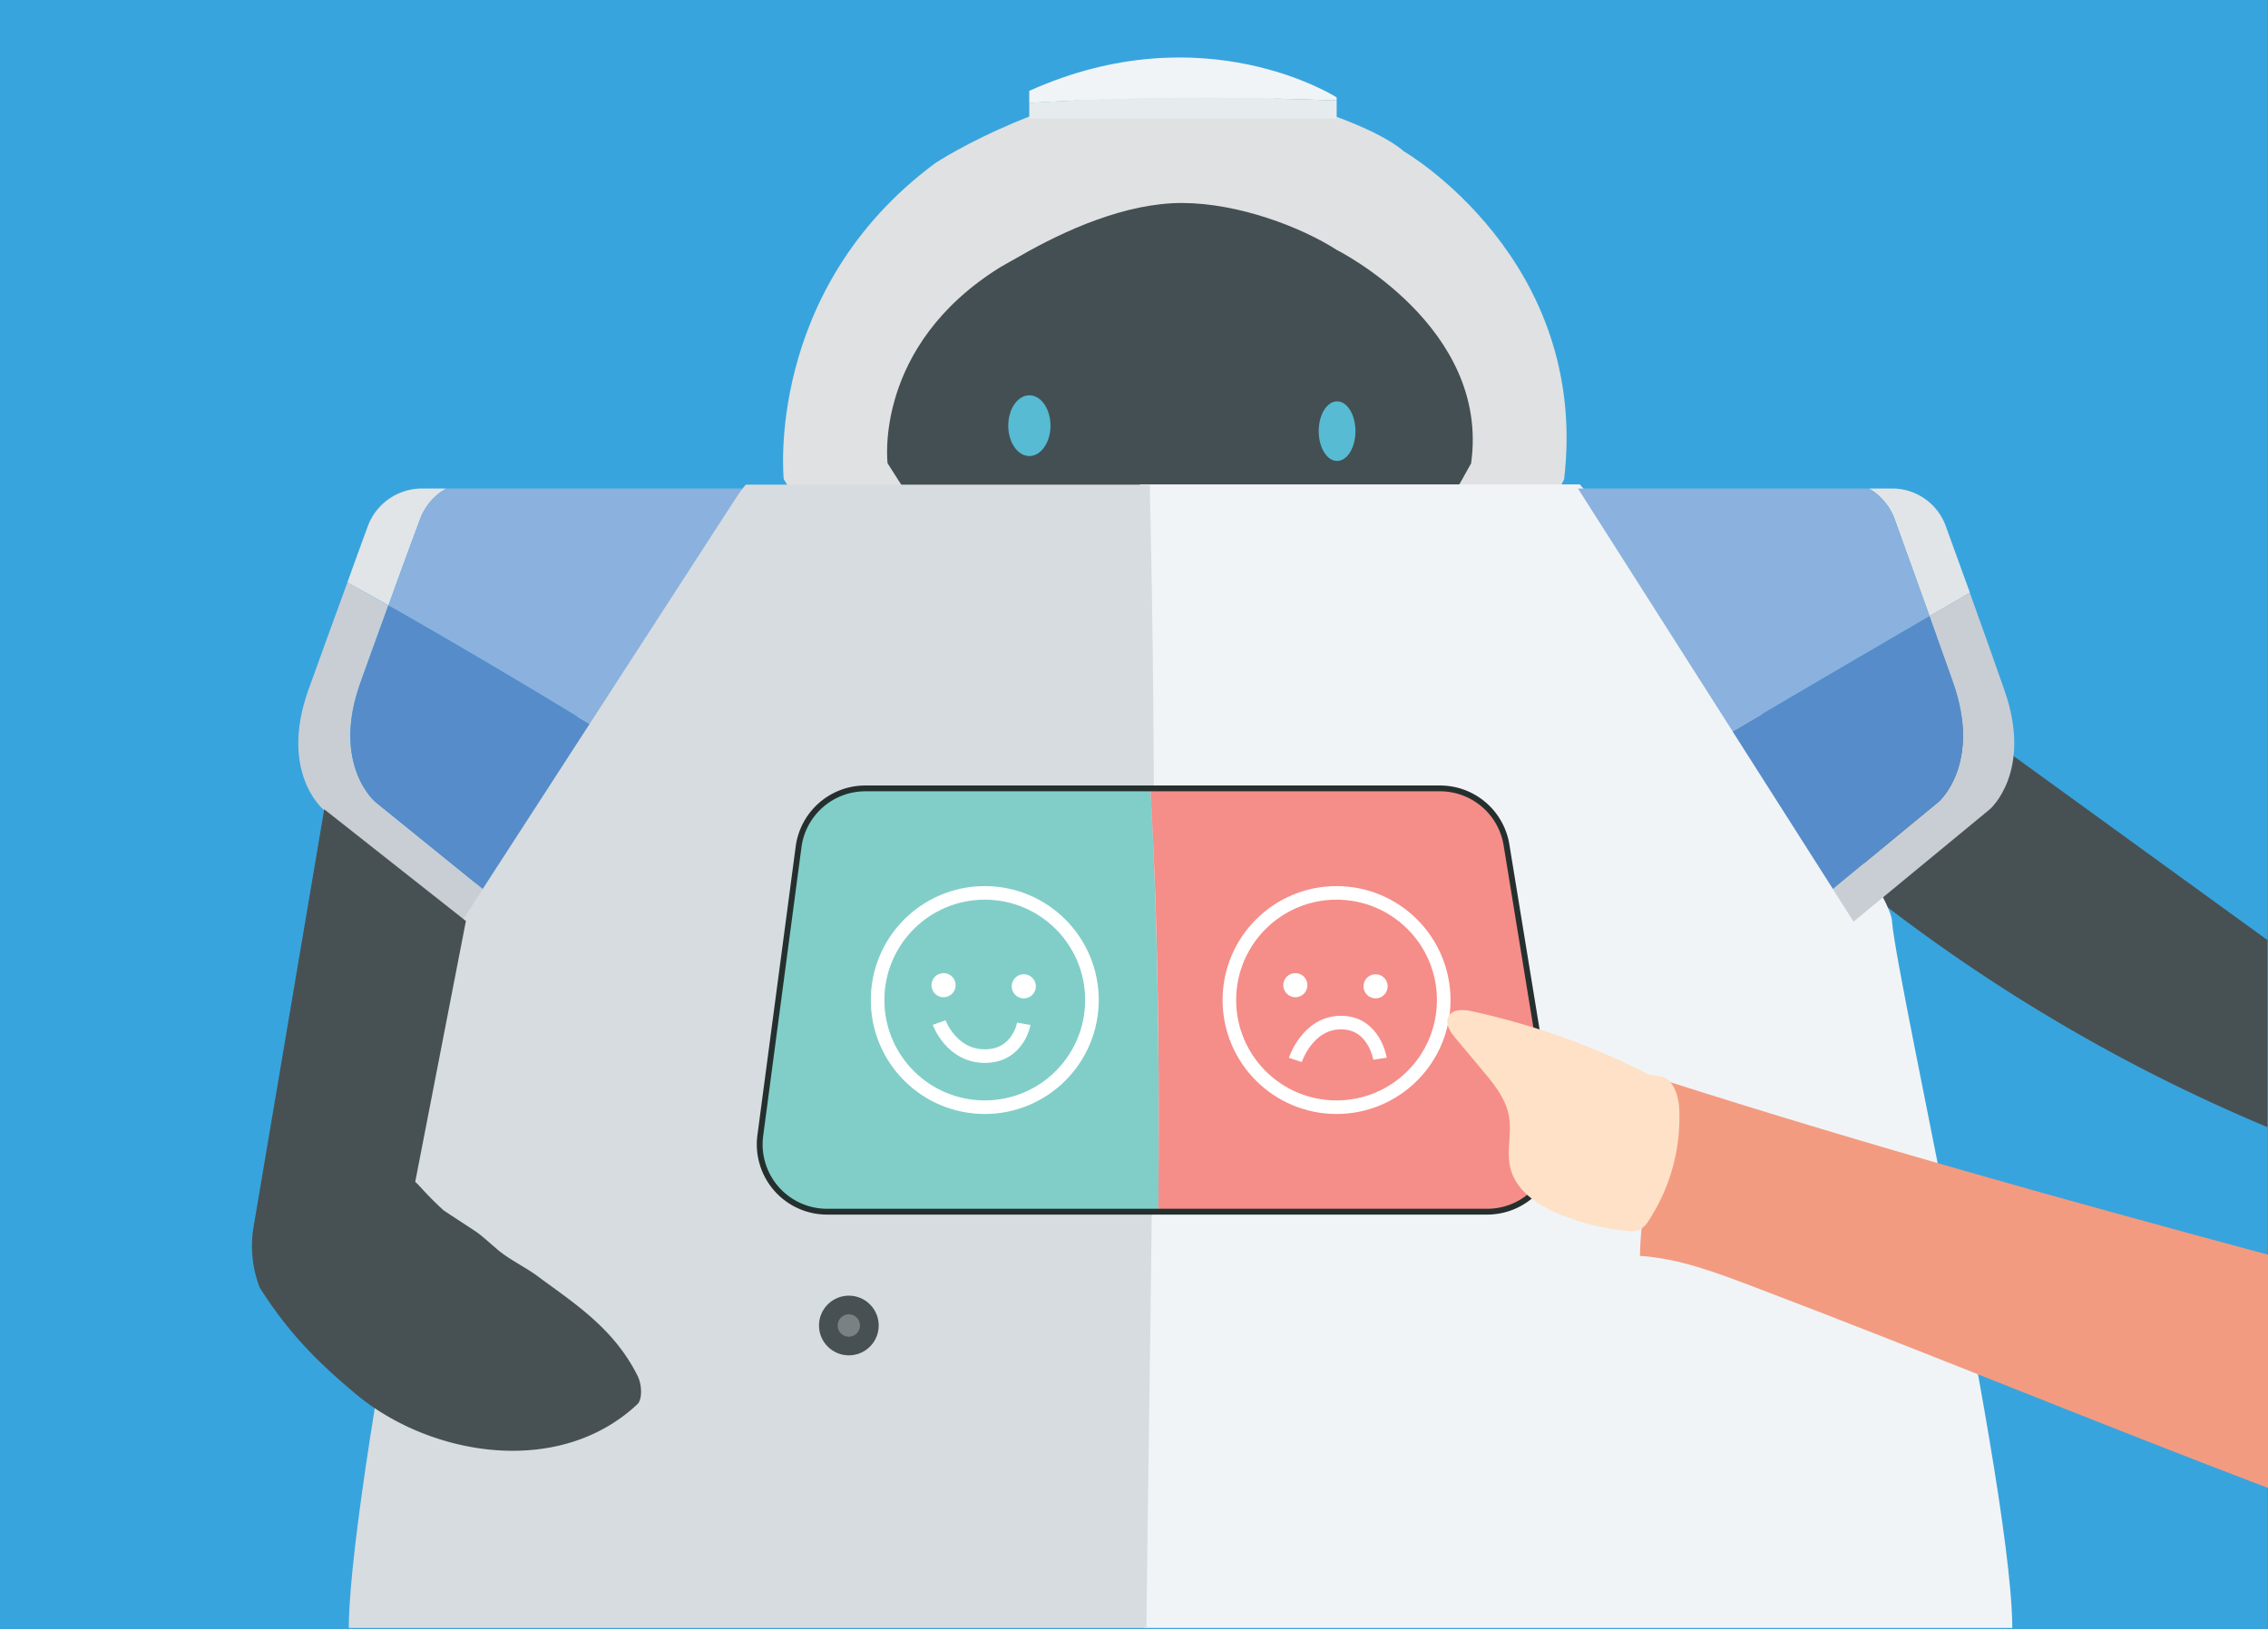 <svg xmlns="http://www.w3.org/2000/svg" xmlns:xlink="http://www.w3.org/1999/xlink" viewBox="0 0 561.42 403.35"><rect x="0" y="0" width="561.42" height="403.35" fill="#808080" stroke="none"/><defs><style>.cls-1,.cls-19,.cls-20{fill:none;}.cls-2{isolation:isolate;}.cls-3{fill:#38a4dd;}.cls-4{clip-path:url(#clip-path);}.cls-5{fill:#475153;}.cls-6{fill:#e0e1e2;}.cls-7{fill:#444f53;}.cls-8{fill:#56bbd3;}.cls-9{fill:#f0f4f7;}.cls-10{fill:#e6ebee;}.cls-11{fill:#d7dce0;}.cls-12{fill:#c9ced4;}.cls-13{fill:#e1e5e8;}.cls-14{fill:#8bb1de;}.cls-15{fill:#568cc9;}.cls-16{fill:#c4c8cc;opacity:0.4;}.cls-17{fill:#81cec8;}.cls-18{fill:#f58d89;}.cls-19{stroke:#25302e;stroke-width:1.44px;}.cls-19,.cls-20{stroke-miterlimit:10;}.cls-20{stroke:#fff;stroke-width:3.36px;}.cls-21{fill:#fff;}.cls-22{fill:#f39b80;}.cls-23{fill:#fee1c6;}.cls-24{clip-path:url(#clip-path-2);}.cls-25{opacity:0.6;}.cls-26{clip-path:url(#clip-path-3);}.cls-27{fill:#21448d;opacity:0.23;mix-blend-mode:multiply;}.cls-28{fill:#73b7b2;}.cls-29{fill:#35496c;}.cls-30{fill:#112133;}</style><clipPath id="clip-path"><rect class="cls-1" x="-6.06" y="-52.48" width="567.33" height="455.54"/></clipPath><clipPath id="clip-path-2"><rect class="cls-1" x="5.54" y="-494.72" width="549.87" height="400.74"/></clipPath><clipPath id="clip-path-3"><rect class="cls-1" x="-16.82" y="-403.4" width="506.66" height="308.45"/></clipPath></defs><title>ep1</title><g class="cls-2"><g id="Layer_1" data-name="Layer 1"><rect class="cls-3" x="-6.06" y="-3" width="567.33" height="406.35"/><g class="cls-4"><path class="cls-5" d="M475.74,170.73L583.8,249.07a29.36,29.36,0,0,1,6.71,6c5,6.84,3.38,16.35,1.49,24.58-0.85,3.69-2.57,8.15-6.29,8.32a8.63,8.63,0,0,1-3.22-.69A423.68,423.68,0,0,1,455.88,215.6a5.6,5.6,0,0,1-2.31-3.07,5.49,5.49,0,0,1,.61-3,426.64,426.64,0,0,1,19.49-40.76"/><path class="cls-6" d="M194,118.61s-4.83-46.71,37.37-78.12c1.16-.87,30.33-19.27,59.87-19.27,21.75,0,48.62,9.53,56.29,16.26,0,0,46.06,26.71,39.65,81.19l-10.24,20.17-28.15,7.84-115.14,0-28.14-9Z"/><path class="cls-7" d="M219.71,114.7s-3.61-29,27.94-48.57c0.87-.54,3.67-2.06,4.59-2.59,11.52-6.67,26.55-13.28,40.28-13.28,14.07,0,29.64,6,38.36,11.61,0,0,38.07,19,33.27,52.88l-17.9,31.9H240.07Z"/><ellipse class="cls-8" cx="254.81" cy="105.39" rx="5.23" ry="7.52"/><ellipse class="cls-8" cx="330.98" cy="106.75" rx="4.55" ry="7.38"/><path class="cls-9" d="M330.88,24.87V24.12S298.08,3,254.78,22.5v3C280,23.93,305.44,23.9,330.88,24.87Z"/><path class="cls-10" d="M254.78,25.47v3.88h76.1V24.87C305.44,23.9,280,23.93,254.78,25.47Z"/><path class="cls-9" d="M282.18,119.94H391.06c25.24,27.81,76.51,98.24,77.26,107.93,1.27,16.57,35.12,164.4,29.09,182.35-22.64,67.46-77.16,128.92-83.49,128.92-84,0-116.53,1.62-130.26.44C284.9,394,278.48,260.06,282.18,119.94Z"/><path class="cls-11" d="M284.6,120h-100c-23.18,27.81-70.25,98.24-70.94,107.93C112.52,244.53,81.45,392.36,87,410.31c20.79,67.46,70.85,128.92,76.66,128.92,77.13,0,107,1.62,119.6.44C282.1,394,288,260.15,284.6,120Z"/><path class="cls-12" d="M89.23,169c2.11-5.9,4.53-12.57,6.9-19.07Q91.06,147,86,144.2c-3.17,8.67-6.71,18.4-9.66,26.62-7.28,20.32,3.64,29.55,3.64,29.55l34.32,27.82,5.23-8.08L92.87,198.53S81.95,189.29,89.23,169Z"/><path class="cls-13" d="M104,128.55a14.42,14.42,0,0,1,6.5-7.6h-6A14.33,14.33,0,0,0,91,130.4C89.6,134.26,87.84,139,86,144.2q5.1,2.83,10.17,5.7C99,142,101.85,134.26,104,128.55Z"/><path class="cls-14" d="M183.7,120.95H110.45a14.42,14.42,0,0,0-6.5,7.6c-2.1,5.71-4.92,13.41-7.82,21.35,16.81,9.53,33.37,19.36,49.8,29.37Z"/><path class="cls-15" d="M96.13,149.9c-2.37,6.5-4.79,13.17-6.9,19.07-7.28,20.32,3.64,29.55,3.64,29.55l26.62,21.58,26.44-40.83C129.51,169.27,112.94,159.43,96.13,149.9Z"/><path class="cls-13" d="M481.71,130.4a14.1,14.1,0,0,0-13.2-9.45h-5.9a14.35,14.35,0,0,1,6.39,7.6c2.29,6.35,5.47,15.14,8.64,24l10-5.8C485.41,140.64,483.34,134.9,481.71,130.4Z"/><path class="cls-12" d="M487.61,146.76l-10,5.8c2,5.64,4,11.32,5.83,16.41,7.16,20.32-3.58,29.55-3.58,29.55l-26.18,21.58,5.15,8.08,33.74-27.82s10.74-9.24,3.58-29.55C493.57,163.4,490.48,154.75,487.61,146.76Z"/><path class="cls-14" d="M469,128.55a14.35,14.35,0,0,0-6.39-7.6h-72l38.3,60.15q24.33-14.35,48.75-28.54C474.46,143.69,471.29,134.89,469,128.55Z"/><path class="cls-15" d="M477.64,152.56q-24.42,14.21-48.75,28.54l24.83,39,26.18-21.58s10.74-9.24,3.58-29.55C481.68,163.88,479.66,158.21,477.64,152.56Z"/><circle class="cls-5" cx="210.12" cy="328.18" r="7.39" transform="translate(-170.51 244.7) rotate(-45)"/><circle class="cls-16" cx="210.12" cy="328.18" r="2.77"/><path class="cls-17" d="M284.77,195.21H214.21a16.67,16.67,0,0,0-16.53,14.48l-9.47,71.41A16.67,16.67,0,0,0,204.74,300h82C287,265.14,286.73,230.25,284.77,195.21Z"/><path class="cls-18" d="M384.58,280.61L372.92,209.2a16.67,16.67,0,0,0-16.46-14H284.77c2,35,2.27,69.93,1.94,104.76h81.42A16.67,16.67,0,0,0,384.58,280.61Z"/><path class="cls-19" d="M384.58,280.61L372.92,209.2a16.67,16.67,0,0,0-16.46-14H214.21a16.67,16.67,0,0,0-16.53,14.48l-9.47,71.41A16.67,16.67,0,0,0,204.74,300H368.12A16.67,16.67,0,0,0,384.58,280.61Z"/><path class="cls-5" d="M80.26,200.37L62.77,303.74a28.44,28.44,0,0,0-.25,7.68,28.73,28.73,0,0,0,1.76,7.35,98.11,98.11,0,0,0,16.17,19.63q3.24,3.08,6.75,6c18.35,16,50.87,21.81,70.62,3.23,1.16-1.16,1.16-4.65,0-7C152,329,142.43,322.87,133.43,316.23c-3.23-2.47-7.39-4.33-10.45-7-6.12-5.27-2.75-2.62-13.2-9.58-4.71-4.33-6.35-6.66-7-7l12.55-64.62Z"/><circle class="cls-20" cx="243.77" cy="247.6" r="26.53"/><circle class="cls-21" cx="233.57" cy="243.92" r="2.99"/><circle class="cls-21" cx="253.43" cy="244.2" r="2.99"/><path class="cls-20" d="M232.48,253.18s3,8.3,11.29,8.3,9.66-8,9.66-8"/><circle class="cls-20" cx="330.85" cy="247.6" r="26.53"/><circle class="cls-21" cx="320.65" cy="243.92" r="2.99"/><circle class="cls-21" cx="340.51" cy="244.2" r="2.99"/><path class="cls-20" d="M320.65,262.43s3-9.25,11.29-9.25,9.66,8.95,9.66,8.95"/></g><path class="cls-22" d="M562.71,311c-51.87-14-98.41-26.86-149.92-43.27-1.94,14.82-6.59,28.15-6.84,43.21,9.57,0.61,18.89,4.13,28.12,7.64,42.7,16.21,85.4,33.9,128.1,50.11,0.17-19.51.34-40.49,0.51-60"/><path class="cls-23" d="M408.32,266.13a180.7,180.7,0,0,0-44-15.76c-2-.44-4.67-0.61-5.7,1.21s0.37,3.89,1.67,5.45l6.69,8c2.84,3.38,5.78,7,6.54,11.33s-0.69,8.72.37,12.9c1.43,5.69,7,9.3,12.46,11.49a58.77,58.77,0,0,0,16.39,4,6.12,6.12,0,0,0,3.08-.27,6,6,0,0,0,2.37-2.39,46.59,46.59,0,0,0,7.49-27.56c-0.17-3.54-1.69-8-5.24-8.1"/><g class="cls-24"><g class="cls-25"><path class="cls-9" d="M279-331.15H427.75c34.49,34.7,104.53,122.58,105.55,134.67C535-175.8,581.27,8.66,573,31.05,542.11,115.22,467.62,191.91,459,191.91c-114.76,0-161.21,2.11-180,.63C280.7,10.85,273.95-156.31,279-331.15Z"/><path class="cls-11" d="M281.66-331H137C103.45-296.34,35.33-208.46,34.34-196.37,32.65-175.7-12.32,8.76-4.32,31.15,25.76,115.33,98.21,192,106.61,192c111.61,0,154.84,2,173.08.55C278,10.87,286.58-156.21,281.66-331Z"/><path class="cls-5" d="M572.21-207.32L598.1-46.93A46.24,46.24,0,0,1,598.46-35a46.38,46.38,0,0,1-2.61,11.4A151,151,0,0,1,571.92,6.84q-4.79,4.78-10,9.26c-27.16,24.84-75.29,33.85-104.52,5-1.72-1.8-1.72-7.21,0-10.81,8.59-18,22.78-27.55,36.1-37.85,4.78-3.83,10.94-6.73,15.47-10.81,9.05-8.17,17.19-14.42,25.78-25.23,7-6.72,11.93-11.4,12.84-11.88,5.47-2.87-27.34-88.85-27.34-88.85Z"/><path class="cls-5" d="M-4.23-206.87L-31.33-46.77a44,44,0,0,0-.39,11.89A44.5,44.5,0,0,0-29-23.5,152,152,0,0,0-3.93,6.9q5,4.77,10.46,9.24c28.43,24.79,78.8,33.79,109.38,5,1.8-1.8,1.8-7.2,0-10.79-9-18-23.84-27.5-37.78-37.78-5-3.83-11.45-6.71-16.19-10.79-9.47-8.16-4.26-4.05-20.45-14.84-7.29-6.71-9.84-10.32-10.79-10.79L50.12-164Z"/></g></g><g class="cls-26"><ellipse class="cls-27" cx="358.66" cy="45.64" rx="138.94" ry="14.9" transform="translate(-2.38 64.84) rotate(-10.3)"/><path class="cls-28" d="M303.52,42.42s7.76,6.16,9.13,6.86,12.15-.63,12.64,1.8S312.13,58.67,305.39,58s-20.52-8.41-21.72-9.93,1.71-8.77,1.71-8.77Z"/><path class="cls-28" d="M304.58,55.86c-7.82-1.69-14.49-6.62-20.77-11.77-0.43,1.7-.65,3.34-0.14,4,1.2,1.51,14.63,10.74,21.38,11.41,5.63,0.56,16.33-4,19.41-6.92A28,28,0,0,1,304.58,55.86Z"/><path class="cls-28" d="M433.78,6s8-3.25,9-4.69,4.32-8,5.83-7.68-0.42,8.48-4.57,16.28-14,13.26-14.34,13-6.18-5.09-6.83-8.64S433.78,6,433.78,6Z"/><path class="cls-28" d="M448.65-6.33a1.1,1.1,0,0,0-.87.33c-1.85,13.08-9.09,22.24-19.15,28,0.6,0.53,1,.88,1.11.94,0.35,0.25,11.18-4.87,15.33-12.67S450.15-6,448.65-6.33Z"/><path class="cls-29" d="M349.62-138.91S384.54-99.06,405-55.69,427.86,0.7,435.61,4.76c0,0-5.62,9.85-13.54,11.71a42.32,42.32,0,0,0-4-10.63c-3.18-6.15-35.69-67.93-84.73-103.59,0,0-3,46.79-12.23,79.16S303.2,31.76,303,34.31s2.48,9.22,2.48,9.22-11.35,6.27-21.89-6.11c0,0,6.24-6,8.92-26,5-37.49-6-114-2.72-134.53Z"/><path class="cls-30" d="M302,34.11l-0.52.22a9.52,9.52,0,0,1-2.43.56,10.56,10.56,0,0,1-1.13,0c-0.39,0-.8,0-1.2-0.09s-0.82-.14-1.23-0.22-0.81-.22-1.19-0.37a10.34,10.34,0,0,1-1.11-.47,9.8,9.8,0,0,1-1-.56,7.26,7.26,0,0,1-.82-0.59,7.84,7.84,0,0,1-1.09-1L290,31.16l0.46,0.33c0.29,0.21.71,0.49,1.23,0.79,0.26,0.16.54,0.31,0.85,0.47s0.64,0.29,1,.46,0.7,0.28,1.07.4,0.75,0.23,1.13.34,0.77,0.18,1.16.23,0.77,0.11,1.14.15,0.73,0.06,1.07,0,0.67,0,1,0a13.56,13.56,0,0,0,1.45-.15Z"/><path class="cls-30" d="M301.16,32.65s-0.69-.44-1.67-1.17l-0.79-.59-0.86-.68-1.14-.93L295,27.86l0.22,0,2.36,0.53,0.66,0.15,0.56,0.14L299.88,29l0.95,0.27c0.59,0.17,1.07.33,1.41,0.45l0.53,0.19-0.56,0c-0.36,0-.86-0.09-1.47-0.18l-1-.15-1.08-.19-1.07-.21s0,0,0,0h0s0,0,0,0a0,0,0,0,0,0,0l0.21,0.19,0.43,0.39,0.8,0.75,0.71,0.68C300.62,32,301.16,32.65,301.16,32.65Z"/><path class="cls-30" d="M430.62,2.3s-0.36.39-.9,0.93l-0.43.44-0.48.5-0.5.54-0.51.55-0.5.56-0.48.55-0.45.52-0.4.47-0.61.71-0.24.27L425.24,8a7.42,7.42,0,0,1,.39-0.86c0.09-.18.19-0.36,0.31-0.55s0.24-.39.38-0.59,0.29-.41.45-0.61l0.51-.6,0.55-.56,0.56-.51c0.19-.16.38-0.3,0.56-0.44s0.36-.25.52-0.36A7.48,7.48,0,0,1,430.62,2.3Z"/><path class="cls-30" d="M427.36,2.48a5.46,5.46,0,0,1-.38.75c-0.06.11-.13,0.22-0.21,0.34s-0.16.25-.25,0.37l-0.28.38-0.31.38-0.32.37c-0.11.12-.22,0.23-0.33,0.34l-0.32.31-0.3.26a5.52,5.52,0,0,1-.49.36l-0.2.12L424,6.24a5.52,5.52,0,0,1,.28-0.54c0.06-.11.13-0.22,0.21-0.34s0.16-.24.25-0.37,0.18-.25.29-0.38l0.31-.38,0.33-.36L426,3.54c0.11-.11.22-0.21,0.32-0.3l0.3-.26A5.46,5.46,0,0,1,427.36,2.48Z"/></g></g></g></svg>